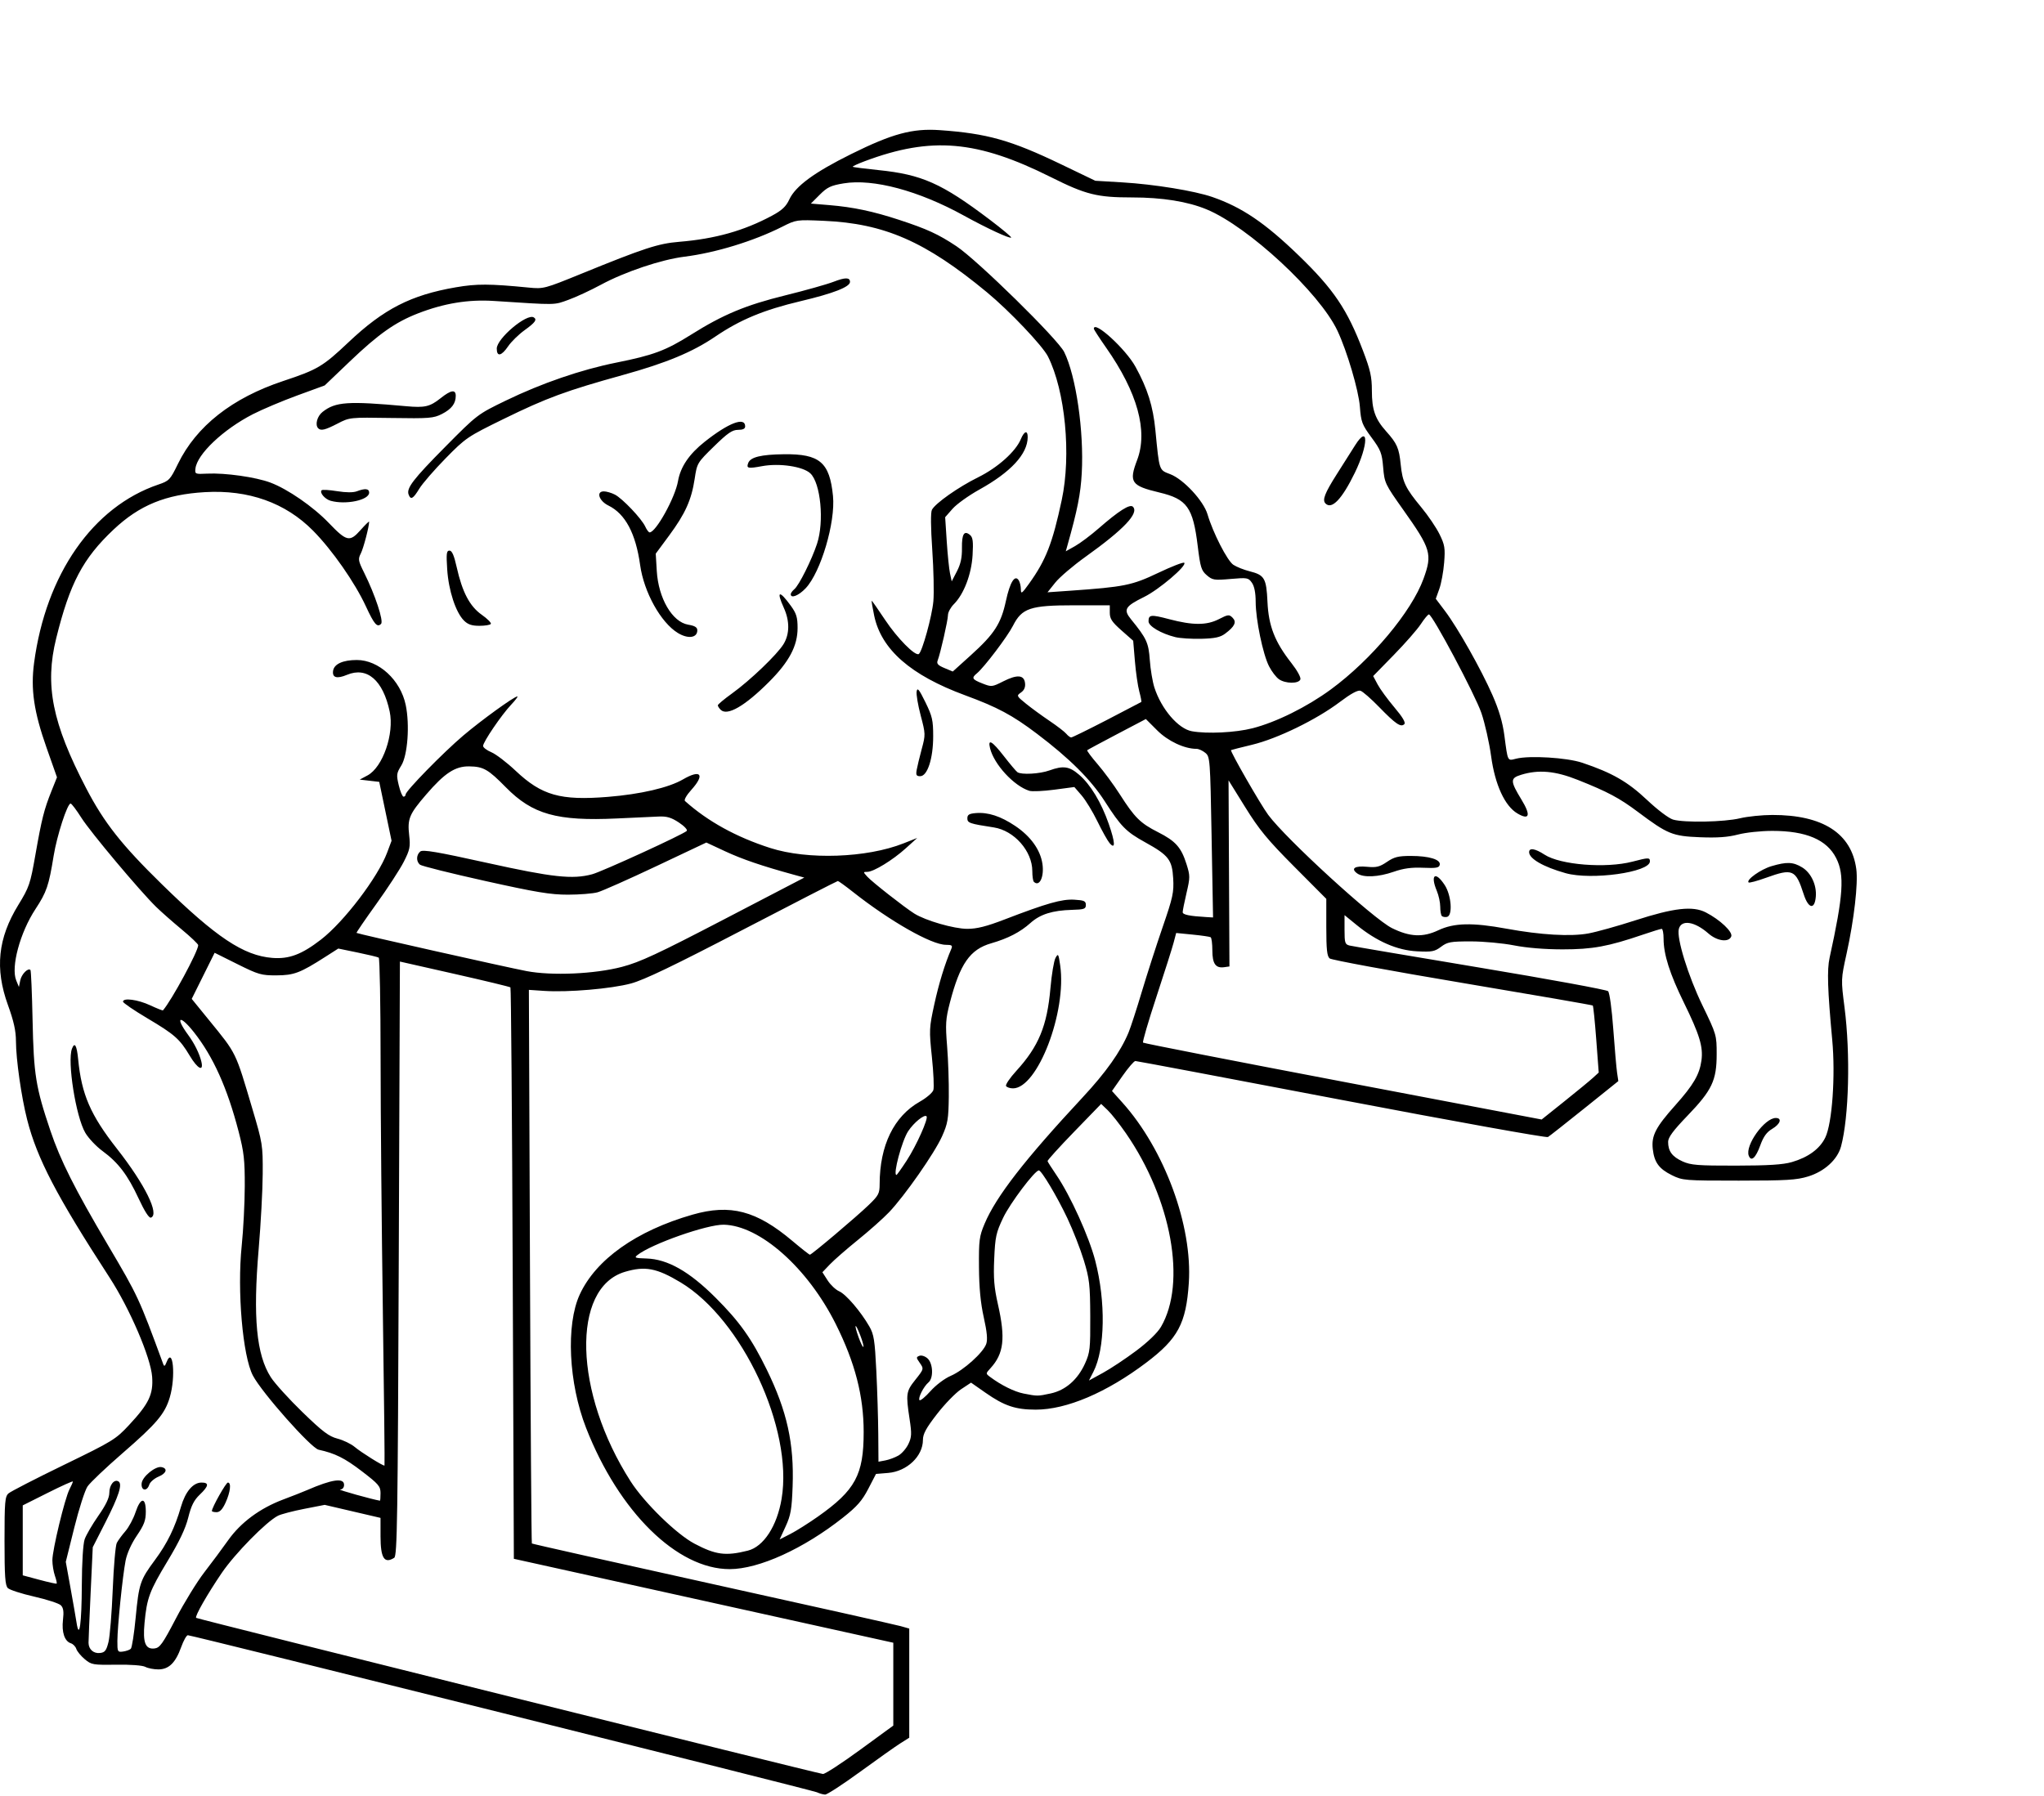 <?xml version="1.0" encoding="UTF-8" standalone="no"?>
<!-- Created with Inkscape (http://www.inkscape.org/) -->

<svg
   xmlns:dc="http://purl.org/dc/elements/1.1/"
   xmlns:cc="http://creativecommons.org/ns#"
   xmlns:rdf="http://www.w3.org/1999/02/22-rdf-syntax-ns#"
   xmlns:svg="http://www.w3.org/2000/svg"
   xmlns="http://www.w3.org/2000/svg"
   xmlns:xlink="http://www.w3.org/1999/xlink"
   xmlns:sodipodi="http://sodipodi.sourceforge.net/DTD/sodipodi-0.dtd"
   xmlns:inkscape="http://www.inkscape.org/namespaces/inkscape"
   width="896.912"
   height="788.292"
   id="svg2"
   version="1.1"
   inkscape:version="0.48.3.1 r9886"
   sodipodi:docname="Lying-one-arm-rear-lateral-raise-1.svg">
  <defs
     id="defs4">
    <radialGradient
       gradientUnits="userSpaceOnUse"
       gradientTransform="matrix(1,0,0,0.918,-19.286,-7.911)"
       r="209.566"
       fy="287.501"
       fx="398.111"
       cy="287.501"
       cx="398.111"
       id="radialGradient5255"
       xlink:href="#linearGradient5249"
       inkscape:collect="always" />
    <linearGradient
       id="linearGradient5249"
       inkscape:collect="always">
      <stop
         id="stop5251"
         offset="0"
         style="stop-color:#e3e3e3;stop-opacity:1;" />
      <stop
         id="stop5253"
         offset="1"
         style="stop-color:#e3e3e3;stop-opacity:0;" />
    </linearGradient>
  </defs>
  <sodipodi:namedview
     id="base"
     pagecolor="#ffffff"
     bordercolor="#666666"
     borderopacity="1.0"
     inkscape:pageopacity="0.0"
     inkscape:pageshadow="2"
     inkscape:zoom="0.70000001"
     inkscape:cx="293.15003"
     inkscape:cy="294.86911"
     inkscape:document-units="px"
     inkscape:current-layer="layer1"
     showgrid="false"
     showguides="true"
     inkscape:guide-bbox="true"
     fit-margin-top="0"
     fit-margin-left="0"
     fit-margin-right="0"
     fit-margin-bottom="0"
     inkscape:window-width="1217"
     inkscape:window-height="830"
     inkscape:window-x="378"
     inkscape:window-y="223"
     inkscape:window-maximized="0">
    <sodipodi:guide
       orientation="-0.707,0.707"
       position="-1703.8,398.717"
       id="guide2985" />
  </sodipodi:namedview>
  <g
     inkscape:label="Ebene 1"
     inkscape:groupmode="layer"
     id="layer1"
     transform="translate(-275.229,362.927)">
    <path
       style="fill:#000000"
       d="m 633.71,423.649 c -2.088,-0.975 -274.211,-68.921 -276.052,-68.927 -0.579,-0.002 -1.898,2.349 -2.932,5.224 -2.485,6.91 -5.424,9.772 -10.035,9.772 -1.986,0 -4.548,-0.501 -5.692,-1.114 -1.22,-0.653 -6.519,-1.048 -12.804,-0.955 -10.19,0.151 -10.875,0.031 -13.8,-2.43 -1.692,-1.424 -3.349,-3.447 -3.682,-4.494 -0.333,-1.048 -1.413,-2.162 -2.402,-2.475 -2.743,-0.871 -4.083,-4.882 -3.442,-10.299 0.425,-3.587 0.182,-5.25 -0.93,-6.361 -0.828,-0.828 -6.077,-2.541 -11.666,-3.809 -5.589,-1.267 -10.814,-2.957 -11.612,-3.755 -1.168,-1.168 -1.451,-5.214 -1.451,-20.725 0,-17.1 0.197,-19.448 1.75,-20.821 0.963,-0.851 11.875,-6.465 24.25,-12.477 21.59,-10.487 22.753,-11.201 28.746,-17.64 8.618,-9.26 10.58,-13.377 10.032,-21.063 -0.601,-8.435 -9.779,-29.835 -18.673,-43.538 -23.276,-35.861 -31.805,-52.202 -36.17,-69.299 -2.537,-9.936 -4.893,-26.444 -4.917,-34.446 -0.013,-4.544 -0.953,-8.783 -3.518,-15.869 -5.789,-15.991 -4.413,-29.303 4.537,-43.897 4.798,-7.825 5.263,-9.184 7.497,-21.925 2.776,-15.834 3.814,-19.956 7.081,-28.118 l 2.405,-6.01 -4.563,-12.938 c -5.572,-15.8 -7.026,-25.677 -5.486,-37.256 5.181,-38.93 25.791,-68.521 54.517,-78.272 4.769,-1.619 5.186,-2.059 8.625,-9.108 8.074,-16.552 23.767,-28.895 46.224,-36.355 15.102,-5.017 17.329,-6.34 28.596,-16.988 15.483,-14.633 27.359,-20.716 47.101,-24.123 9.184,-1.585 14.809,-1.563 32.032,0.125 6.425,0.63 6.921,0.499 23,-6.057 27.68,-11.286 33.768,-13.274 42.983,-14.032 15.832,-1.303 28.46,-4.864 40.789,-11.502 4.338,-2.336 6.099,-3.994 7.532,-7.092 2.694,-5.824 10.964,-11.893 27.129,-19.909 18.052,-8.952 26.898,-11.342 38.882,-10.503 20.749,1.451 31.2,4.392 53.19,14.966 l 15.072,7.248 11.892,0.711 c 13.951,0.834 31.679,3.719 39.486,6.425 12.939,4.486 23.023,11.307 37.778,25.558 15.391,14.865 21.378,23.724 28.291,41.862 3.248,8.522 3.908,11.484 3.908,17.538 0,8.399 1.42,12.45 6.258,17.86 4.798,5.364 5.671,7.354 6.392,14.564 0.767,7.671 2.095,10.434 9.034,18.796 2.967,3.575 6.565,8.884 7.996,11.798 2.31,4.704 2.537,6.105 2.032,12.5 -0.313,3.961 -1.268,9.146 -2.121,11.521 l -1.552,4.319 4.066,5.385 c 5.599,7.417 15.86,25.613 20.823,36.93 2.876,6.557 4.459,11.933 5.221,17.729 1.519,11.55 1.302,11.117 5.1,10.148 5.857,-1.495 22.333,-0.491 29.061,1.77 13.121,4.41 19.94,8.322 28.388,16.284 4.709,4.438 9.6,8.128 11.493,8.671 4.939,1.416 22.487,1.072 29.309,-0.575 3.3,-0.797 9.69,-1.456 14.201,-1.464 22.194,-0.042 34.783,8.077 36.866,23.775 0.84,6.328 -0.978,22.16 -4.253,37.041 -2.488,11.305 -2.49,11.36 -0.904,23.726 2.618,20.412 1.921,48.05 -1.536,60.906 -1.555,5.783 -7.239,10.984 -14.419,13.194 -5.083,1.565 -9.542,1.834 -30.455,1.838 -23.743,0.005 -24.648,-0.068 -29.302,-2.36 -5.701,-2.807 -7.775,-5.636 -8.437,-11.509 -0.658,-5.84 1.25,-9.551 9.88,-19.212 7.968,-8.92 10.633,-13.486 11.48,-19.672 0.812,-5.921 -0.831,-11.341 -7.65,-25.243 -6.275,-12.792 -8.971,-21.27 -8.971,-28.21 0,-2.359 -0.371,-4.29 -0.825,-4.29 -0.454,0 -4.166,1.14 -8.25,2.534 -15.259,5.208 -22.109,6.466 -35.211,6.466 -7.791,0 -15.777,-0.654 -21.333,-1.746 -4.885,-0.96 -13.381,-1.748 -18.881,-1.75 -8.962,-0.004 -10.327,0.241 -13.15,2.36 -2.789,2.093 -3.998,2.322 -10.539,1.991 -8.696,-0.439 -17.614,-4.315 -26.407,-11.477 l -5.404,-4.402 0,6.403 c 0,5.812 0.208,6.454 2.25,6.95 1.238,0.301 27,4.672 57.25,9.715 30.25,5.043 55.517,9.683 56.149,10.312 0.655,0.652 1.635,7.811 2.278,16.643 0.621,8.525 1.374,17.146 1.673,19.158 l 0.544,3.658 -14.822,11.899 c -8.152,6.545 -15.383,12.236 -16.067,12.648 -0.685,0.412 -41.458,-6.927 -90.608,-16.307 -49.15,-9.381 -89.842,-17.056 -90.428,-17.056 -0.586,0 -3.134,2.961 -5.664,6.579 l -4.599,6.579 4.503,5.008 c 18.534,20.614 30.892,54.144 29.212,79.257 -1.189,17.769 -4.746,24.427 -18.672,34.947 -17.41,13.152 -34.98,20.629 -48.48,20.629 -8.898,0 -13.815,-1.653 -22.057,-7.415 l -6.346,-4.436 -4.377,2.899 c -2.407,1.594 -7.159,6.488 -10.559,10.875 -4.803,6.196 -6.182,8.735 -6.182,11.379 0,7.144 -7.001,13.785 -15.253,14.47 l -5.336,0.442 -3.388,6.535 c -2.717,5.241 -4.919,7.745 -11.116,12.643 -17.308,13.68 -36.876,22.581 -49.682,22.599 -23.066,0.033 -48.627,-25.105 -63.036,-61.991 -7.677,-19.653 -8.896,-45.212 -2.789,-58.5 7.079,-15.405 24.86,-28.011 49.469,-35.07 16.647,-4.775 28.064,-1.777 43.824,11.507 3.956,3.335 7.425,6.063 7.708,6.063 0.767,0 20.369,-16.568 25.85,-21.848 4.292,-4.135 4.751,-5.014 4.758,-9.114 0.028,-16.994 6.247,-29.778 17.603,-36.187 2.915,-1.645 5.598,-3.932 5.963,-5.083 0.365,-1.151 0.08,-7.663 -0.634,-14.471 -1.243,-11.853 -1.199,-12.834 1.035,-23.088 2.006,-9.204 4.612,-17.713 7.492,-24.459 0.62,-1.453 0.216,-1.75 -2.382,-1.75 -6.315,0 -24.42,-10.294 -40.727,-23.156 -3.378,-2.664 -6.388,-4.844 -6.689,-4.844 -0.301,0 -19.08,9.641 -41.731,21.424 -30.292,15.758 -43.259,21.984 -49.033,23.542 -8.648,2.333 -27.666,3.959 -38.109,3.258 l -6.703,-0.45 0.476,121.303 c 0.262,66.717 0.638,121.464 0.834,121.661 0.197,0.197 35.849,8.2 79.227,17.784 43.378,9.584 80.557,17.906 82.619,18.493 l 3.75,1.066 0,23.947 0,23.947 -3.876,2.446 c -2.131,1.346 -10.088,6.976 -17.682,12.513 -7.594,5.536 -14.512,10.036 -15.375,9.998 -0.862,-0.037 -2.468,-0.488 -3.568,-1.002 z m 18.887,-18.602 14.613,-10.672 0,-18.181 0,-18.181 -83.25,-18.418 -83.25,-18.418 -0.5,-125.146 c -0.275,-68.83 -0.725,-125.364 -1,-125.63 -0.275,-0.266 -11.3,-2.925 -24.5,-5.909 l -24,-5.425 -0.5,130.363 c -0.439,114.424 -0.683,130.479 -2,131.311 -4.341,2.744 -5.999,0.129 -6.005,-9.471 l -0.005,-8.05 -12.245,-2.857 -12.245,-2.857 -9,1.756 c -4.95,0.966 -10.125,2.322 -11.5,3.014 -5.105,2.568 -18.891,16.606 -24.703,25.153 -6.354,9.345 -11.891,19.06 -11.209,19.668 0.578,0.515 273.046,68.391 275.048,68.519 0.9,0.057 8.213,-4.698 16.25,-10.568 z M 322.829,357.719 c 0.615,-2.475 1.456,-12.825 1.867,-23 0.412,-10.175 1.212,-19.4 1.778,-20.5 0.566,-1.1 2.264,-3.421 3.772,-5.159 1.508,-1.737 3.504,-5.45 4.434,-8.25 2.22,-6.683 4.531,-6.857 4.528,-0.341 -0.002,3.878 -0.725,5.813 -3.938,10.544 -2.397,3.529 -4.328,7.829 -4.94,11 -1.315,6.821 -3.565,28.844 -3.596,35.206 -0.023,4.762 0.095,4.984 2.476,4.664 1.375,-0.185 2.911,-0.731 3.414,-1.214 0.503,-0.483 1.464,-6.631 2.135,-13.664 1.429,-14.962 1.95,-16.517 8.496,-25.347 5.363,-7.234 8.729,-14.125 11.379,-23.292 1.924,-6.657 5.308,-10.647 9.03,-10.647 3.427,0 3.204,1.506 -0.79,5.317 -2.526,2.41 -3.749,4.847 -5.038,10.039 -1.195,4.813 -3.904,10.51 -9.09,19.114 -7.941,13.178 -9.057,16.175 -10.094,27.131 -0.819,8.645 0.362,11.672 4.374,11.208 2.331,-0.269 3.559,-1.989 9.374,-13.121 3.68,-7.046 9.305,-16.189 12.5,-20.316 3.195,-4.128 7.898,-10.457 10.451,-14.064 5.528,-7.811 13.978,-14.055 24.224,-17.899 3.924,-1.472 8.587,-3.308 10.363,-4.08 10.983,-4.772 16.271,-5.528 16.271,-2.329 0,1.213 -0.689,2.026 -1.75,2.066 -1.234,0.046 14.13,4.342 17.5,4.893 0.138,0.022 0.25,-1.465 0.25,-3.305 0,-3.012 -0.819,-3.973 -8.209,-9.632 -7.531,-5.767 -11.743,-7.865 -18.95,-9.436 -3.36,-0.732 -24.896,-25.031 -28.841,-32.541 -4.5,-8.567 -6.962,-37.186 -4.907,-57.046 0.711,-6.875 1.312,-18.575 1.334,-26 0.035,-11.546 -0.354,-15.02 -2.684,-24 -4.988,-19.222 -11.179,-32.981 -19.654,-43.68 -6.206,-7.835 -8.405,-6.809 -2.531,1.18 2.778,3.778 4.97,8.204 5.82,11.75 1.107,4.618 -1.61,3.254 -5.082,-2.55 -4.423,-7.395 -6.611,-9.327 -18.689,-16.501 -5.835,-3.466 -10.608,-6.728 -10.608,-7.25 0,-1.792 6.505,-0.927 11.895,1.582 2.967,1.381 5.502,2.389 5.633,2.24 3.791,-4.335 15.472,-25.939 15.472,-28.615 0,-0.488 -3.263,-3.595 -7.25,-6.905 -3.987,-3.31 -9.017,-7.744 -11.176,-9.854 -7.219,-7.054 -28.835,-32.823 -32.84,-39.148 -2.176,-3.438 -4.305,-6.25 -4.729,-6.25 -1.44,0 -6.015,14.117 -7.449,22.988 -2.117,13.087 -3.063,15.857 -7.964,23.32 -6.773,10.312 -10.862,25.463 -8.452,31.32 l 1.182,2.872 0.59,-2.893 c 0.554,-2.714 3.41,-5.621 4.475,-4.555 0.265,0.265 0.683,10.149 0.931,21.965 0.503,24.025 1.375,29.45 7.793,48.484 4.43,13.138 10.599,25.409 25.302,50.327 13.25,22.456 13.521,23.038 24.238,52.173 0.422,1.147 0.756,0.97 1.419,-0.75 2.864,-7.428 4.16,6.251 1.456,15.359 -2.151,7.242 -5.783,11.537 -20.684,24.462 -7.337,6.364 -14.274,12.951 -15.415,14.639 -1.141,1.687 -3.754,9.821 -5.806,18.075 l -3.73,15.008 2.055,11.354 c 1.13,6.245 2.334,13.154 2.675,15.354 1.212,7.817 2.239,0.443 2.311,-16.601 0.042,-9.879 0.544,-17.977 1.24,-20 0.643,-1.87 3.343,-6.507 6,-10.306 3.344,-4.782 4.83,-7.898 4.83,-10.128 0,-3.413 2.172,-6.095 4.015,-4.957 1.833,1.133 0.172,6.335 -5.724,17.927 l -5.562,10.936 -0.938,20.064 c -0.516,11.035 -0.93,20.887 -0.92,21.893 0.028,2.862 2.214,4.8 5.045,4.471 2.15,-0.25 2.774,-1.059 3.704,-4.801 z m 45.381,-57.529 c 0,-1.501 6.17,-12.471 7.014,-12.471 1.572,0 1.105,4.14 -0.987,8.75 -1.357,2.989 -2.537,4.25 -3.978,4.25 -1.127,0 -2.049,-0.238 -2.049,-0.529 z M 337.394,288.001 c 0.341,-2.93 6.052,-7.578 8.683,-7.067 2.853,0.554 2.227,2.719 -1.201,4.151 -1.91,0.798 -3.772,2.392 -4.137,3.542 -1.013,3.193 -3.731,2.684 -3.345,-0.626 z m -1.337,-124.942 c -4.81,-10.35 -8.924,-15.759 -15.853,-20.846 -2.761,-2.027 -6.155,-5.621 -7.542,-7.987 -4.148,-7.078 -7.988,-31.34 -5.845,-36.926 1.186,-3.091 2.112,-1.497 2.712,4.668 1.503,15.443 5.399,24.428 17.019,39.25 12.33,15.727 18.8,28.866 14.89,30.236 -0.803,0.281 -2.788,-2.815 -5.381,-8.395 z m -36.731,165.561 c -0.614,-1.76 -1.116,-4.832 -1.116,-6.826 0,-4.508 5.456,-27.123 7.495,-31.066 0.828,-1.601 1.505,-3.162 1.505,-3.468 0,-0.307 -4.95,1.925 -11,4.959 l -11,5.517 0,15.35 0,15.35 7.25,1.945 c 3.987,1.07 7.415,1.832 7.616,1.693 0.201,-0.139 -0.136,-1.692 -0.75,-3.453 z m 304.043,-11.016 c 6.931,-1.731 12.831,-10.791 14.835,-22.781 5.133,-30.715 -17.291,-78.722 -44.359,-94.967 -10.463,-6.279 -15.55,-7.243 -24.384,-4.619 -23.686,7.034 -22.435,53.128 2.497,91.982 6.047,9.423 20.116,23.152 27.985,27.307 9.363,4.944 13.682,5.512 23.427,3.079 z m 30.767,-14.946 c 16.432,-11.593 20.074,-18.322 20.074,-37.087 0,-15.829 -3.766,-30.433 -12.212,-47.353 -12.328,-24.696 -33.339,-43.343 -49.197,-43.661 -7.266,-0.146 -31.614,8.408 -37.836,13.292 -1.539,1.208 -1.079,1.39 3.889,1.536 9.32,0.276 18.841,5.676 30.432,17.262 10.492,10.487 15.741,17.875 22.431,31.572 8.869,18.158 12,32.318 11.315,51.179 -0.366,10.096 -0.813,12.658 -3.064,17.556 l -2.635,5.735 4.688,-2.396 c 2.578,-1.318 8.03,-4.753 12.114,-7.635 z M 443.226,212.64 c -0.536,-37.082 -0.984,-87.082 -0.995,-111.112 -0.011,-24.03 -0.379,-43.913 -0.818,-44.184 -0.439,-0.271 -4.61,-1.278 -9.27,-2.237 l -8.472,-1.744 -5.669,3.626 c -11.088,7.093 -13.757,8.106 -21.461,8.141 -6.626,0.03 -7.928,-0.345 -17.149,-4.939 l -9.978,-4.972 -5.028,10.115 -5.028,10.115 7.679,9.433 c 12.09,14.852 11.419,13.476 18.942,38.838 4.466,15.055 4.596,15.874 4.53,28.5 -0.037,7.15 -0.834,22 -1.771,33 -2.556,30.01 -1.002,46.409 5.333,56.282 1.735,2.703 7.988,9.6 13.897,15.327 8.846,8.574 11.56,10.625 15.374,11.616 2.547,0.662 5.929,2.296 7.515,3.63 2.908,2.447 12.644,8.523 13.1,8.175 0.135,-0.103 -0.193,-30.527 -0.73,-67.609 z m 226.218,63.234 c 1.504,-0.862 3.48,-3.14 4.392,-5.062 1.439,-3.032 1.506,-4.495 0.509,-11.044 -1.657,-10.891 -1.491,-12.077 2.374,-16.94 4.019,-5.056 3.993,-4.947 1.928,-7.894 -1.42,-2.027 -1.416,-2.286 0.037,-2.844 0.887,-0.34 2.473,0.177 3.562,1.163 2.427,2.196 2.67,8.635 0.397,10.521 -2.121,1.76 -4.741,6.975 -3.913,7.788 0.368,0.361 2.539,-1.438 4.824,-3.998 2.361,-2.645 6.191,-5.529 8.872,-6.679 5.577,-2.393 14.248,-10.184 15.562,-13.983 0.663,-1.916 0.355,-5.255 -1.079,-11.683 -1.397,-6.265 -2.037,-12.951 -2.104,-22 -0.089,-11.84 0.132,-13.544 2.475,-19.099 5.042,-11.953 17.569,-28.1 42.977,-55.401 10.306,-11.074 16.66,-20.047 20.181,-28.5 0.916,-2.2 3.533,-10.246 5.815,-17.881 2.282,-7.634 6.402,-20.419 9.155,-28.411 4.487,-13.022 4.966,-15.235 4.622,-21.32 -0.464,-8.209 -1.995,-10.186 -12.299,-15.875 -8.384,-4.629 -10.591,-6.869 -17.744,-18.013 -6.118,-9.531 -15.488,-18.861 -29.793,-29.667 -10.772,-8.137 -17.214,-11.583 -31.487,-16.843 -23.876,-8.798 -36.77,-20.09 -39.879,-34.922 -0.757,-3.612 -1.248,-6.568 -1.091,-6.568 0.157,0 2.811,3.795 5.896,8.432 5.341,8.028 13.158,15.943 14.763,14.95 1.483,-0.917 5.817,-16.611 6.399,-23.175 0.327,-3.69 0.108,-13.834 -0.487,-22.542 -0.682,-9.974 -0.734,-16.485 -0.141,-17.593 1.544,-2.885 11.654,-9.992 20.259,-14.241 8.58,-4.237 16.488,-11.297 18.738,-16.731 1.503,-3.629 3.051,-4.065 3.02,-0.851 -0.072,7.377 -7.376,15.284 -21.22,22.974 -4.678,2.598 -9.965,6.387 -11.749,8.419 l -3.244,3.695 0.689,10.581 c 0.379,5.82 1.026,12.156 1.436,14.081 l 0.747,3.5 2.287,-4.416 c 1.657,-3.201 2.264,-6.009 2.205,-10.206 -0.087,-6.15 0.971,-7.871 3.531,-5.746 1.254,1.041 1.484,2.83 1.135,8.856 -0.486,8.401 -3.822,17.13 -8.231,21.539 -1.41,1.41 -2.567,3.556 -2.571,4.768 -0.01,2.256 -3.309,16.798 -4.532,19.96 -0.525,1.358 0.149,2.102 2.981,3.285 l 3.66,1.529 7.949,-7.178 c 10.291,-9.293 13.208,-13.804 15.359,-23.758 1.797,-8.319 3.945,-11.766 5.651,-9.07 0.5,0.79 0.915,2.559 0.924,3.933 0.014,2.204 0.435,1.911 3.6,-2.5 7.397,-10.311 10.27,-17.669 14.338,-36.729 4.223,-19.784 1.524,-47.872 -6.047,-62.953 -2.361,-4.703 -16.931,-20.037 -26.779,-28.181 -26.972,-22.308 -44.998,-30.201 -71.625,-31.362 -11.93,-0.52 -12.078,-0.499 -18.167,2.575 -12.538,6.329 -29.234,11.449 -42.944,13.168 -10.224,1.282 -26.178,6.644 -36.682,12.327 -4.498,2.434 -10.922,5.413 -14.275,6.62 -6.46,2.325 -4.701,2.3 -32.629,0.481 -11.229,-0.731 -21.881,1.012 -33.331,5.455 -9.976,3.871 -17.312,9.044 -29.944,21.112 l -11,10.509 -12,4.385 c -6.6,2.412 -15.375,6.114 -19.5,8.229 -12.995,6.66 -24.507,17.559 -25.219,23.877 -0.272,2.415 -0.113,2.482 5.219,2.216 7.783,-0.39 21.231,1.516 27.65,3.917 7.609,2.847 18.783,10.567 25.638,17.713 7.85,8.184 9.193,8.488 13.928,3.152 2.081,-2.345 3.784,-4.004 3.784,-3.685 0,2.146 -2.489,11.66 -3.642,13.917 -1.28,2.508 -1.156,3.225 1.467,8.5 4.798,9.646 8.622,21.213 7.413,22.422 -1.706,1.706 -3.012,0.198 -6.648,-7.672 -4.832,-10.459 -14.805,-24.75 -23.189,-33.231 -12.119,-12.259 -28.316,-18.031 -47.458,-16.913 -17.218,1.006 -28.731,5.721 -40.08,16.415 -13.461,12.685 -19.208,23.581 -25.179,47.739 -5.08,20.554 -1.752,37.188 13.172,65.832 7.885,15.135 15.533,24.828 33.285,42.188 23.71,23.187 35.761,31.221 48.348,32.231 7.358,0.591 12.892,-1.487 21.359,-8.02 10.107,-7.798 25.004,-27.373 29.04,-38.162 l 1.954,-5.222 -2.702,-12.924 -2.702,-12.924 -4.287,-0.5 -4.287,-0.5 3.431,-1.834 c 6.695,-3.578 11.8,-18.312 9.721,-28.053 -2.934,-13.746 -9.928,-19.766 -18.704,-16.099 -4.464,1.865 -6.563,1.271 -6.131,-1.735 0.43,-2.994 4.246,-4.747 10.374,-4.765 9.657,-0.028 19.219,8.759 21.503,19.76 1.82,8.767 0.846,22.029 -1.95,26.553 -2.116,3.425 -2.203,4.104 -1.102,8.694 0.657,2.738 1.6,4.979 2.095,4.979 0.495,0 0.9,-0.427 0.9,-0.949 0,-1.545 16.456,-18.373 25.306,-25.879 7.994,-6.78 22.361,-17.172 23.741,-17.172 0.38,0 -0.867,1.651 -2.771,3.669 -4.202,4.456 -12.276,16.331 -12.276,18.057 0,0.686 1.635,1.93 3.633,2.765 1.998,0.835 6.79,4.496 10.648,8.135 11.483,10.833 19.658,13.143 40.524,11.454 14.297,-1.157 26.671,-4.036 32.873,-7.647 7.893,-4.596 9.807,-2.19 3.666,4.608 -2.079,2.302 -3.265,4.397 -2.75,4.858 9.961,8.923 22.496,15.833 37.406,20.62 16.427,5.275 42.281,4.377 58.5,-2.032 l 6,-2.371 -5,4.522 c -5.764,5.213 -14.133,10.338 -16.905,10.352 -1.873,0.009 -1.873,0.044 0,2.119 2.072,2.294 16.248,13.417 20.605,16.167 4.932,3.113 17.439,6.724 23.291,6.724 4.202,0 8.361,-1.047 16.324,-4.108 18.578,-7.141 25.154,-9.007 30.618,-8.688 4.302,0.251 5.067,0.598 5.067,2.296 0,1.763 -0.722,2.02 -6.083,2.166 -8.6,0.235 -13.958,1.928 -18.224,5.755 -4.468,4.01 -9.842,6.792 -17.208,8.911 -9.337,2.686 -13.718,8.98 -18.156,26.087 -1.856,7.154 -1.995,9.342 -1.213,19.081 0.486,6.05 0.82,16.011 0.741,22.135 -0.127,9.92 -0.454,11.829 -2.997,17.5 -3.284,7.321 -16.387,26.079 -23.215,33.232 -2.555,2.677 -8.696,8.139 -13.646,12.139 -4.95,4 -10.486,8.83 -12.303,10.735 l -3.302,3.463 2.302,3.588 c 1.266,1.973 3.548,4.123 5.07,4.777 2.952,1.269 9.452,8.851 13.229,15.432 1.999,3.484 2.394,6.001 3.059,19.5 0.42,8.525 0.805,20.979 0.854,27.676 l 0.09,12.176 3,-0.564 c 1.65,-0.31 4.23,-1.27 5.734,-2.132 z m 47.249,-162.182 c -0.349,-0.565 1.656,-3.533 4.455,-6.596 9.839,-10.765 13.561,-19.769 15.013,-36.318 0.533,-6.073 1.534,-12.058 2.224,-13.3 1.164,-2.096 1.312,-1.862 2.053,3.241 2.961,20.405 -9.92,54 -20.704,54 -1.323,0 -2.692,-0.462 -3.041,-1.027 z m 12.183,-89.64 c -0.367,-0.367 -0.667,-2.475 -0.667,-4.684 0,-8.768 -7.957,-17.794 -16.894,-19.166 -10.658,-1.635 -11.606,-1.961 -11.606,-3.988 0,-1.577 0.772,-2.06 3.684,-2.302 5.41,-0.45 10.943,1.355 17.343,5.657 6.753,4.54 10.989,10.438 11.911,16.587 0.861,5.744 -1.332,10.335 -3.772,7.895 z m 33.237,-16.973 c -0.878,-1.023 -3.279,-5.318 -5.336,-9.543 -2.057,-4.226 -5.176,-9.344 -6.93,-11.374 l -3.191,-3.691 -8.79,1.17 c -4.835,0.643 -9.773,0.862 -10.973,0.487 -6.739,-2.109 -15.47,-11.569 -17.221,-18.659 -1.078,-4.364 0.846,-3.261 6.101,3.5 2.672,3.438 5.326,6.581 5.898,6.985 1.716,1.214 9.767,0.776 14.039,-0.763 6.121,-2.205 8.732,-1.823 13.07,1.916 4.971,4.285 9.662,12.067 12.957,21.498 2.875,8.228 3.023,11.56 0.377,8.475 z m -84.646,-32.11 c 0.267,-1.512 1.265,-5.644 2.217,-9.18 1.693,-6.283 1.683,-6.619 -0.449,-14.688 -1.2,-4.542 -2.002,-9.299 -1.783,-10.57 0.32,-1.858 1.072,-0.937 3.828,4.688 3.036,6.198 3.429,7.916 3.429,15 0,9.745 -2.524,17.5 -5.696,17.5 -1.666,0 -1.944,-0.494 -1.546,-2.75 z m -86.012,-26.404 c -0.686,-0.686 -1.246,-1.567 -1.246,-1.959 0,-0.392 2.812,-2.736 6.25,-5.21 7.937,-5.712 19.844,-17.126 22.613,-21.678 2.672,-4.392 2.714,-10.132 0.115,-15.859 -3.431,-7.561 -2.035,-7.964 3.088,-0.891 2.422,3.343 2.934,5.037 2.934,9.704 0,7.858 -3.676,14.802 -12.524,23.66 -10.636,10.648 -18.362,15.1 -21.229,12.233 z m -18.789,-33.709 c -7.48,-4.561 -14.889,-17.906 -16.543,-29.797 -1.933,-13.896 -6.505,-22.479 -13.915,-26.12 -4.154,-2.041 -5.511,-6.22 -2.02,-6.22 1.165,0 3.349,0.636 4.851,1.413 3.353,1.734 11.757,10.588 13.333,14.049 0.636,1.396 1.495,2.539 1.907,2.539 2.763,0 11.201,-15.238 12.459,-22.5 1.083,-6.251 4.89,-11.869 11.704,-17.269 10.497,-8.32 17.766,-11.086 17.766,-6.762 0,1.049 -0.986,1.531 -3.126,1.531 -2.532,0 -4.536,1.378 -10.548,7.255 -7.352,7.187 -7.432,7.321 -8.483,14.25 -1.404,9.254 -4.123,15.288 -11.212,24.884 l -5.869,7.943 0.453,7.584 c 0.718,12.009 6.784,22.401 13.766,23.581 2.957,0.499 4.019,1.156 4.019,2.484 0,3.332 -4.071,3.883 -8.543,1.156 z m -93.861,-5.45 c -3.603,-3.603 -6.74,-13.192 -7.342,-22.437 -0.455,-6.995 -0.302,-8.25 1.004,-8.25 1.097,0 2.006,2.087 3.158,7.25 2.449,10.977 5.707,17.173 10.988,20.896 2.482,1.749 4.28,3.557 3.995,4.018 -0.284,0.46 -2.536,0.837 -5.004,0.837 -3.355,0 -5.069,-0.583 -6.799,-2.313 z m 143.404,-11.565 c 0,-0.483 0.713,-1.469 1.584,-2.192 2.043,-1.696 7.62,-12.865 9.95,-19.93 3.212,-9.739 1.605,-26.642 -2.94,-30.911 -3.221,-3.026 -13.559,-4.567 -21.183,-3.157 -6.221,1.15 -6.974,0.976 -6.061,-1.404 0.986,-2.57 5.62,-3.702 15.649,-3.824 15.712,-0.191 20.075,3.521 21.539,18.326 1.14,11.53 -5.347,33.443 -11.984,40.48 -3.061,3.245 -6.555,4.638 -6.555,2.612 z m -201.905,-40.995 c -2.499,-0.699 -4.962,-3.593 -3.934,-4.622 0.324,-0.324 3.372,-0.142 6.772,0.406 3.954,0.637 7.085,0.652 8.69,0.042 3.612,-1.373 5.378,-1.177 5.378,0.598 0,3.279 -10.232,5.444 -16.905,3.576 z m 34.241,-2.695 c -1.077,-2.807 1.911,-6.709 16.149,-21.081 13.94,-14.071 14.083,-14.181 26.516,-20.206 15.713,-7.615 33.035,-13.567 48.5,-16.664 16.216,-3.248 21.661,-5.279 32.644,-12.182 14.185,-8.915 24.035,-13.026 41.564,-17.348 8.686,-2.142 18.183,-4.816 21.105,-5.943 5.12,-1.975 7.187,-1.956 7.187,0.065 0,2.198 -7.258,5.032 -21.614,8.438 -16.272,3.86 -26.544,8.126 -37.524,15.582 -9.99,6.784 -21.456,11.552 -40.458,16.822 -25.029,6.942 -33.518,10.069 -52.324,19.276 -15.954,7.811 -16.678,8.302 -25.5,17.287 -4.994,5.086 -10.205,11.097 -11.58,13.358 -2.71,4.454 -3.733,5.024 -4.664,2.596 z m -39.669,-29.099 c -1.506,-1.506 -0.503,-5.317 1.896,-7.204 5.672,-4.462 11.052,-4.83 36.662,-2.509 8.272,0.75 10.412,0.245 15.247,-3.598 4.447,-3.534 6.529,-3.84 6.529,-0.957 0,3.398 -1.837,5.811 -6.069,7.97 -3.669,1.872 -5.521,2.018 -22.238,1.753 -18.194,-0.288 -18.247,-0.282 -23.556,2.461 -5.432,2.807 -7.289,3.264 -8.47,2.083 z m 78.333,-35.005 c 0,-4.424 13.211,-15.552 16.24,-13.68 1.558,0.963 0.634,2.254 -3.99,5.578 -2.612,1.878 -5.875,5.067 -7.25,7.087 -2.949,4.333 -5,4.75 -5,1.015 z m 243.067,458.564 c 6.518,-1.398 11.857,-6.059 15.063,-13.151 2.179,-4.82 2.364,-6.489 2.295,-20.742 -0.067,-13.91 -0.355,-16.423 -2.812,-24.5 -1.506,-4.95 -4.759,-13.275 -7.229,-18.5 -4.503,-9.524 -11.332,-20.975 -12.518,-20.991 -1.748,-0.024 -12.615,14.396 -15.647,20.763 -3.115,6.541 -3.51,8.35 -3.936,18 -0.378,8.553 -0.049,12.602 1.621,19.968 3.391,14.956 2.609,21.665 -3.272,28.091 -2.127,2.324 -2.127,2.335 -0.133,3.826 4.809,3.595 10.613,6.476 14.647,7.269 6.106,1.201 6.17,1.2 11.921,-0.033 z m 37.492,-18.705 c 5.174,-3.875 9.378,-7.93 10.883,-10.5 11.307,-19.297 4.666,-56.005 -15.376,-84.998 -2.772,-4.01 -6.35,-8.546 -7.951,-10.08 l -2.911,-2.789 -11.852,12.228 c -6.519,6.725 -11.769,12.526 -11.668,12.89 0.101,0.364 1.853,3.115 3.893,6.112 6.122,8.992 14.301,27.027 17.034,37.561 4.664,17.972 4.331,38.7 -0.782,48.723 l -1.982,3.884 6.141,-3.36 c 3.377,-1.848 9.934,-6.2 14.571,-9.672 z m -121.021,-6.726 c -2.28,-5.971 -2.951,-5.3 -0.769,0.769 0.921,2.562 1.865,4.468 2.097,4.236 0.232,-0.232 -0.365,-2.485 -1.328,-5.005 z m 20.336,-76.768 c 4.253,-6.528 9.628,-18.524 8.711,-19.442 -0.966,-0.966 -5.567,2.764 -8.046,6.523 -2.765,4.192 -6.797,19.226 -5.156,19.226 0.21,0 2.232,-2.838 4.492,-6.307 z m 388.393,0.667 c 7.23,-2.103 12.293,-5.819 14.7,-10.791 3.025,-6.249 4.501,-27.108 3.036,-42.904 -2.046,-22.062 -2.32,-30.656 -1.148,-35.995 6.035,-27.476 6.621,-36.325 2.896,-43.7 -4.09,-8.096 -13.163,-11.97 -28.037,-11.97 -4.975,0 -11.643,0.71 -15.069,1.606 -4.447,1.162 -9.066,1.489 -16.721,1.182 -12.008,-0.48 -14.163,-1.359 -27.099,-11.052 -8.246,-6.178 -13.289,-8.868 -26.448,-14.105 -9.939,-3.955 -17.184,-4.611 -24.876,-2.25 -4.863,1.493 -4.843,2.705 0.177,10.954 4.169,6.85 3.502,9.121 -1.772,6.041 -5.562,-3.249 -9.872,-12.614 -11.578,-25.159 -0.801,-5.894 -2.723,-14.427 -4.271,-18.96 -2.735,-8.013 -21.496,-43.257 -23.027,-43.257 -0.42,0 -2.017,1.913 -3.548,4.25 -1.531,2.337 -6.862,8.425 -11.845,13.528 l -9.061,9.278 1.962,3.686 c 1.079,2.027 4.381,6.548 7.338,10.046 3.648,4.316 5.048,6.687 4.357,7.378 -1.502,1.502 -3.83,-0.084 -11.083,-7.555 -3.492,-3.597 -7.156,-6.796 -8.141,-7.109 -1.194,-0.379 -4.245,1.286 -9.15,4.992 -10.163,7.678 -27.305,16.03 -38.359,18.691 -4.95,1.191 -9.133,2.257 -9.296,2.369 -0.547,0.377 12.945,23.882 16.323,28.437 7.886,10.634 46.167,45.661 54.297,49.683 7.835,3.875 13.579,4.14 20.349,0.937 6.878,-3.254 14.931,-3.439 29.907,-0.688 14.983,2.753 28.142,3.52 35.919,2.093 3.575,-0.656 12.8,-3.229 20.5,-5.718 17.101,-5.528 25.319,-6.458 31.054,-3.511 6.218,3.195 11.907,8.569 11.153,10.534 -1.053,2.743 -6.173,2.086 -10.014,-1.286 -6.075,-5.334 -11.888,-6.223 -12.995,-1.988 -1.044,3.994 4.069,20.554 10.352,33.529 6.176,12.753 6.258,13.036 6.254,21.423 0,11.519 -2.042,15.812 -12.804,26.999 -6.303,6.551 -8.501,9.521 -8.501,11.484 0,4.098 1.786,6.517 6.331,8.573 3.631,1.643 6.656,1.882 23.436,1.856 14.217,-0.022 20.639,-0.429 24.5,-1.552 z m -18.888,-2.815 c -1.718,-4.478 6.923,-16.545 11.849,-16.545 2.889,0 2.023,2.654 -1.554,4.765 -2.434,1.436 -3.841,3.385 -5.25,7.271 -2.002,5.524 -3.978,7.29 -5.045,4.51 z M 907.911,39.086 c -0.386,-0.386 -0.701,-2.216 -0.701,-4.067 0,-1.851 -0.675,-4.981 -1.5,-6.955 -2.978,-7.128 -0.665,-8.86 3.451,-2.583 2.961,4.516 3.601,13.472 1,13.995 -0.852,0.171 -1.864,-0.004 -2.25,-0.39 z m 158.784,-9.564 c -3.51,-10.876 -4.813,-11.447 -16.514,-7.226 -3.931,1.418 -7.383,2.343 -7.671,2.055 -1.147,-1.147 5.301,-5.735 10.034,-7.141 6.701,-1.99 9.521,-1.879 13.475,0.532 3.916,2.387 6.419,7.738 5.994,12.814 -0.494,5.907 -3.252,5.37 -5.319,-1.036 z m -195.947,-9.153 c -2.93,-2.143 -1.045,-3.407 4.314,-2.892 4.115,0.395 5.537,0.047 8.762,-2.144 3.193,-2.17 4.978,-2.616 10.468,-2.616 8.018,0 13.149,1.559 12.706,3.86 -0.261,1.355 -1.487,1.578 -7.301,1.328 -5.09,-0.219 -8.591,0.257 -12.894,1.755 -6.795,2.366 -13.39,2.657 -16.055,0.708 z m 91.462,-0.097 c -9.747,-2.744 -16,-6.343 -16,-9.209 0,-2.039 2.624,-1.618 6.771,1.085 6.912,4.505 26.938,6.099 38.567,3.07 7.081,-1.844 7.661,-1.853 7.661,-0.109 0,4.768 -25.676,8.351 -37,5.163 z m 12.022,89.818 2.522,-2.309 -1.089,-14.515 c -0.599,-7.983 -1.284,-14.69 -1.522,-14.903 -0.238,-0.213 -25.982,-4.675 -57.208,-9.915 -31.227,-5.24 -57.439,-10.078 -58.25,-10.751 -1.155,-0.959 -1.474,-3.924 -1.474,-13.686 l 0,-12.462 -14.096,-14.165 C 831.422,5.635 827.764,1.199 821.668,-8.62 l -7.349,-11.838 0.196,40.838 0.196,40.838 -2.305,0.327 c -3.754,0.532 -5.195,-1.517 -5.195,-7.39 0,-2.925 -0.338,-5.519 -0.75,-5.764 -0.412,-0.245 -3.984,-0.764 -7.936,-1.154 l -7.186,-0.709 -1.149,4.345 c -0.632,2.39 -4.031,13.087 -7.554,23.771 -3.523,10.684 -6.15,19.684 -5.838,20 0.312,0.316 39.796,8.038 87.74,17.161 l 87.172,16.587 10,-7.997 c 5.5,-4.398 11.135,-9.036 12.522,-10.306 z m -426.022,-48.709 c 7.85,-2.063 15.618,-5.681 44.725,-20.83 l 35.225,-18.333 -4.725,-1.295 c -13.771,-3.775 -22.555,-6.773 -29.993,-10.239 l -8.268,-3.853 -21.989,10.398 c -12.094,5.719 -23.674,10.866 -25.732,11.438 -2.059,0.572 -7.907,1.042 -12.997,1.045 -7.665,0.005 -13.922,-1.032 -36.453,-6.04 -14.96,-3.325 -27.783,-6.53 -28.496,-7.122 -1.716,-1.424 -1.649,-4.295 0.135,-5.775 1.129,-0.937 7.298,0.109 29.164,4.947 28.972,6.409 37.654,7.353 46.282,5.029 4.389,-1.182 39.91,-17.457 41.484,-19.007 0.478,-0.471 -1.048,-2.113 -3.422,-3.684 -3.337,-2.208 -5.296,-2.791 -8.862,-2.637 -2.518,0.109 -10.753,0.489 -18.301,0.844 -26.326,1.24 -37.086,-1.774 -48.774,-13.663 -7.785,-7.919 -9.849,-9.099 -16.072,-9.193 -6.176,-0.093 -10.781,2.917 -18.913,12.366 -7.44,8.645 -8.266,10.631 -7.443,17.907 0.568,5.024 0.3,6.333 -2.374,11.599 -1.658,3.265 -7.058,11.561 -11.999,18.436 -4.942,6.875 -8.873,12.623 -8.736,12.774 0.346,0.381 65.346,14.984 74.534,16.745 11.158,2.138 29.969,1.307 42,-1.855 z M 806.888,4.469 c -0.621,-34.372 -0.69,-35.294 -2.768,-37 -1.172,-0.963 -2.9,-1.75 -3.839,-1.75 -5.343,0 -12.551,-3.385 -17.282,-8.116 l -4.966,-4.966 -12.661,6.648 c -6.964,3.656 -12.845,6.821 -13.069,7.032 -0.224,0.211 1.831,2.976 4.567,6.143 2.736,3.167 7.129,9.134 9.761,13.259 6.497,10.18 8.973,12.631 16.725,16.556 7.744,3.92 10.192,6.67 12.522,14.061 1.596,5.062 1.596,5.817 0,12.633 -0.933,3.987 -1.69,7.785 -1.683,8.439 0.012,1.097 3.014,1.714 10.42,2.142 l 2.907,0.168 -0.637,-35.25 z m -45.993,-51.414 c 8.148,-4.215 14.957,-7.769 15.131,-7.899 0.174,-0.13 -0.215,-2.193 -0.864,-4.587 -0.649,-2.393 -1.518,-8.388 -1.931,-13.323 l -0.751,-8.972 -5.135,-4.528 c -4.198,-3.702 -5.135,-5.121 -5.135,-7.778 l 4e-4,-3.25 -15.684,0 c -19.207,0 -22.879,1.231 -26.808,8.985 -2.414,4.764 -12.669,18.291 -15.834,20.887 -2.46,2.017 -2.112,2.652 2.435,4.438 3.989,1.567 4.252,1.541 9.083,-0.907 6.17,-3.127 9.195,-2.891 9.616,0.75 0.208,1.794 -0.367,3.126 -1.773,4.111 -2.039,1.428 -1.996,1.526 2.193,4.922 2.35,1.906 6.991,5.296 10.314,7.534 3.322,2.238 6.64,4.792 7.372,5.675 0.733,0.883 1.698,1.605 2.144,1.605 0.447,0 7.479,-3.449 15.628,-7.663 z m 63.905,3.641 c 10.42,-2.665 23.898,-9.344 34.41,-17.053 17.724,-12.998 35.423,-34.14 40.662,-48.575 3.943,-10.862 3.292,-13.072 -8.916,-30.289 -7.972,-11.242 -8.213,-11.752 -8.789,-18.56 -0.532,-6.295 -1.048,-7.619 -5.123,-13.154 -4.158,-5.647 -4.578,-6.76 -5.095,-13.5 -0.552,-7.187 -5.62,-24.358 -9.838,-33.331 -7.83,-16.657 -39.104,-45.679 -57.402,-53.268 -8.342,-3.46 -19.494,-5.246 -32.748,-5.246 -15.307,0 -20.256,-1.235 -35.481,-8.854 -32.492,-16.26 -52.542,-17.996 -81.731,-7.075 -3.123,1.168 -5.522,2.28 -5.332,2.47 0.19,0.19 5.217,0.841 11.171,1.447 19.159,1.949 27.844,5.811 48.946,21.769 5.403,4.086 9.634,7.619 9.402,7.851 -0.596,0.596 -10.72,-4.106 -20.726,-9.626 -19.854,-10.953 -39.809,-16.302 -52.792,-14.151 -5.623,0.932 -7.179,1.671 -10.489,4.981 l -3.887,3.887 8.161,0.68 c 10.389,0.867 19.17,2.721 30.509,6.443 12.36,4.058 17.255,6.308 25.188,11.582 9.201,6.116 44.504,40.769 47.297,46.427 5.201,10.534 8.721,34.789 7.713,53.149 -0.504,9.185 -1.87,16.068 -6.334,31.922 l -0.676,2.402 4.068,-2.286 c 2.237,-1.257 6.896,-4.753 10.353,-7.768 8.896,-7.758 13.727,-10.815 15.031,-9.51 2.8,2.8 -3.941,9.924 -20.787,21.97 -5.419,3.875 -11.391,8.968 -13.27,11.317 l -3.417,4.271 9.917,-0.694 c 23.727,-1.66 27.192,-2.362 38.659,-7.831 5.908,-2.818 11.054,-4.811 11.435,-4.43 1.267,1.267 -11.078,11.778 -17.609,14.991 -8.416,4.141 -9.233,5.541 -5.739,9.831 6.836,8.396 7.685,10.243 8.232,17.906 0.291,4.085 1.198,9.499 2.016,12.032 3.047,9.437 10.456,18.084 16.423,19.168 6.701,1.218 19.129,0.612 26.59,-1.296 z m 11.619,-21.543 c -1.23,-0.861 -3.182,-3.421 -4.339,-5.689 -2.689,-5.272 -5.84,-20.479 -5.857,-28.272 -0.01,-3.948 -0.579,-6.835 -1.652,-8.367 -1.557,-2.223 -2.024,-2.306 -9.377,-1.665 -7.16,0.625 -7.939,0.502 -10.428,-1.638 -2.396,-2.061 -2.83,-3.464 -3.98,-12.854 -2.074,-16.942 -4.673,-20.566 -16.824,-23.458 -12.402,-2.952 -13.46,-4.497 -9.752,-14.251 4.833,-12.715 0.154,-29.666 -13.61,-49.309 -2.965,-4.231 -5.391,-7.971 -5.391,-8.312 0,-3.874 13.948,8.848 18.246,16.642 5.319,9.647 7.736,17.343 8.766,27.919 1.754,18.01 1.541,17.378 6.509,19.275 5.829,2.226 14.613,11.688 16.363,17.627 2.393,8.118 8.691,20.41 11.351,22.154 1.418,0.929 4.618,2.203 7.11,2.83 6.557,1.651 7.366,3.036 7.846,13.435 0.488,10.58 3.208,17.546 10.457,26.785 2.622,3.341 4.301,6.404 3.977,7.25 -0.752,1.959 -6.564,1.897 -9.416,-0.101 z m -45.475,-18.474 c -6.235,-1.549 -11.734,-4.792 -11.734,-6.921 0,-2.956 1.035,-3.064 9.053,-0.948 10.396,2.744 16.452,2.74 21.825,-0.017 4.019,-2.062 4.51,-2.114 5.983,-0.641 1.894,1.894 0.99,3.842 -3.256,7.013 -2.127,1.588 -4.459,2.091 -10.423,2.248 -4.225,0.111 -9.377,-0.219 -11.448,-0.733 z m 65.932,-58.627 c -1.52,-1.52 -0.373,-4.499 4.983,-12.935 3.107,-4.894 6.713,-10.586 8.014,-12.649 5.965,-9.458 5.857,-0.228 -0.142,12.096 -5.631,11.569 -10.092,16.25 -12.855,13.487 z"
       id="path3332"
       inkscape:connector-curvature="0" />
  </g>
</svg>
